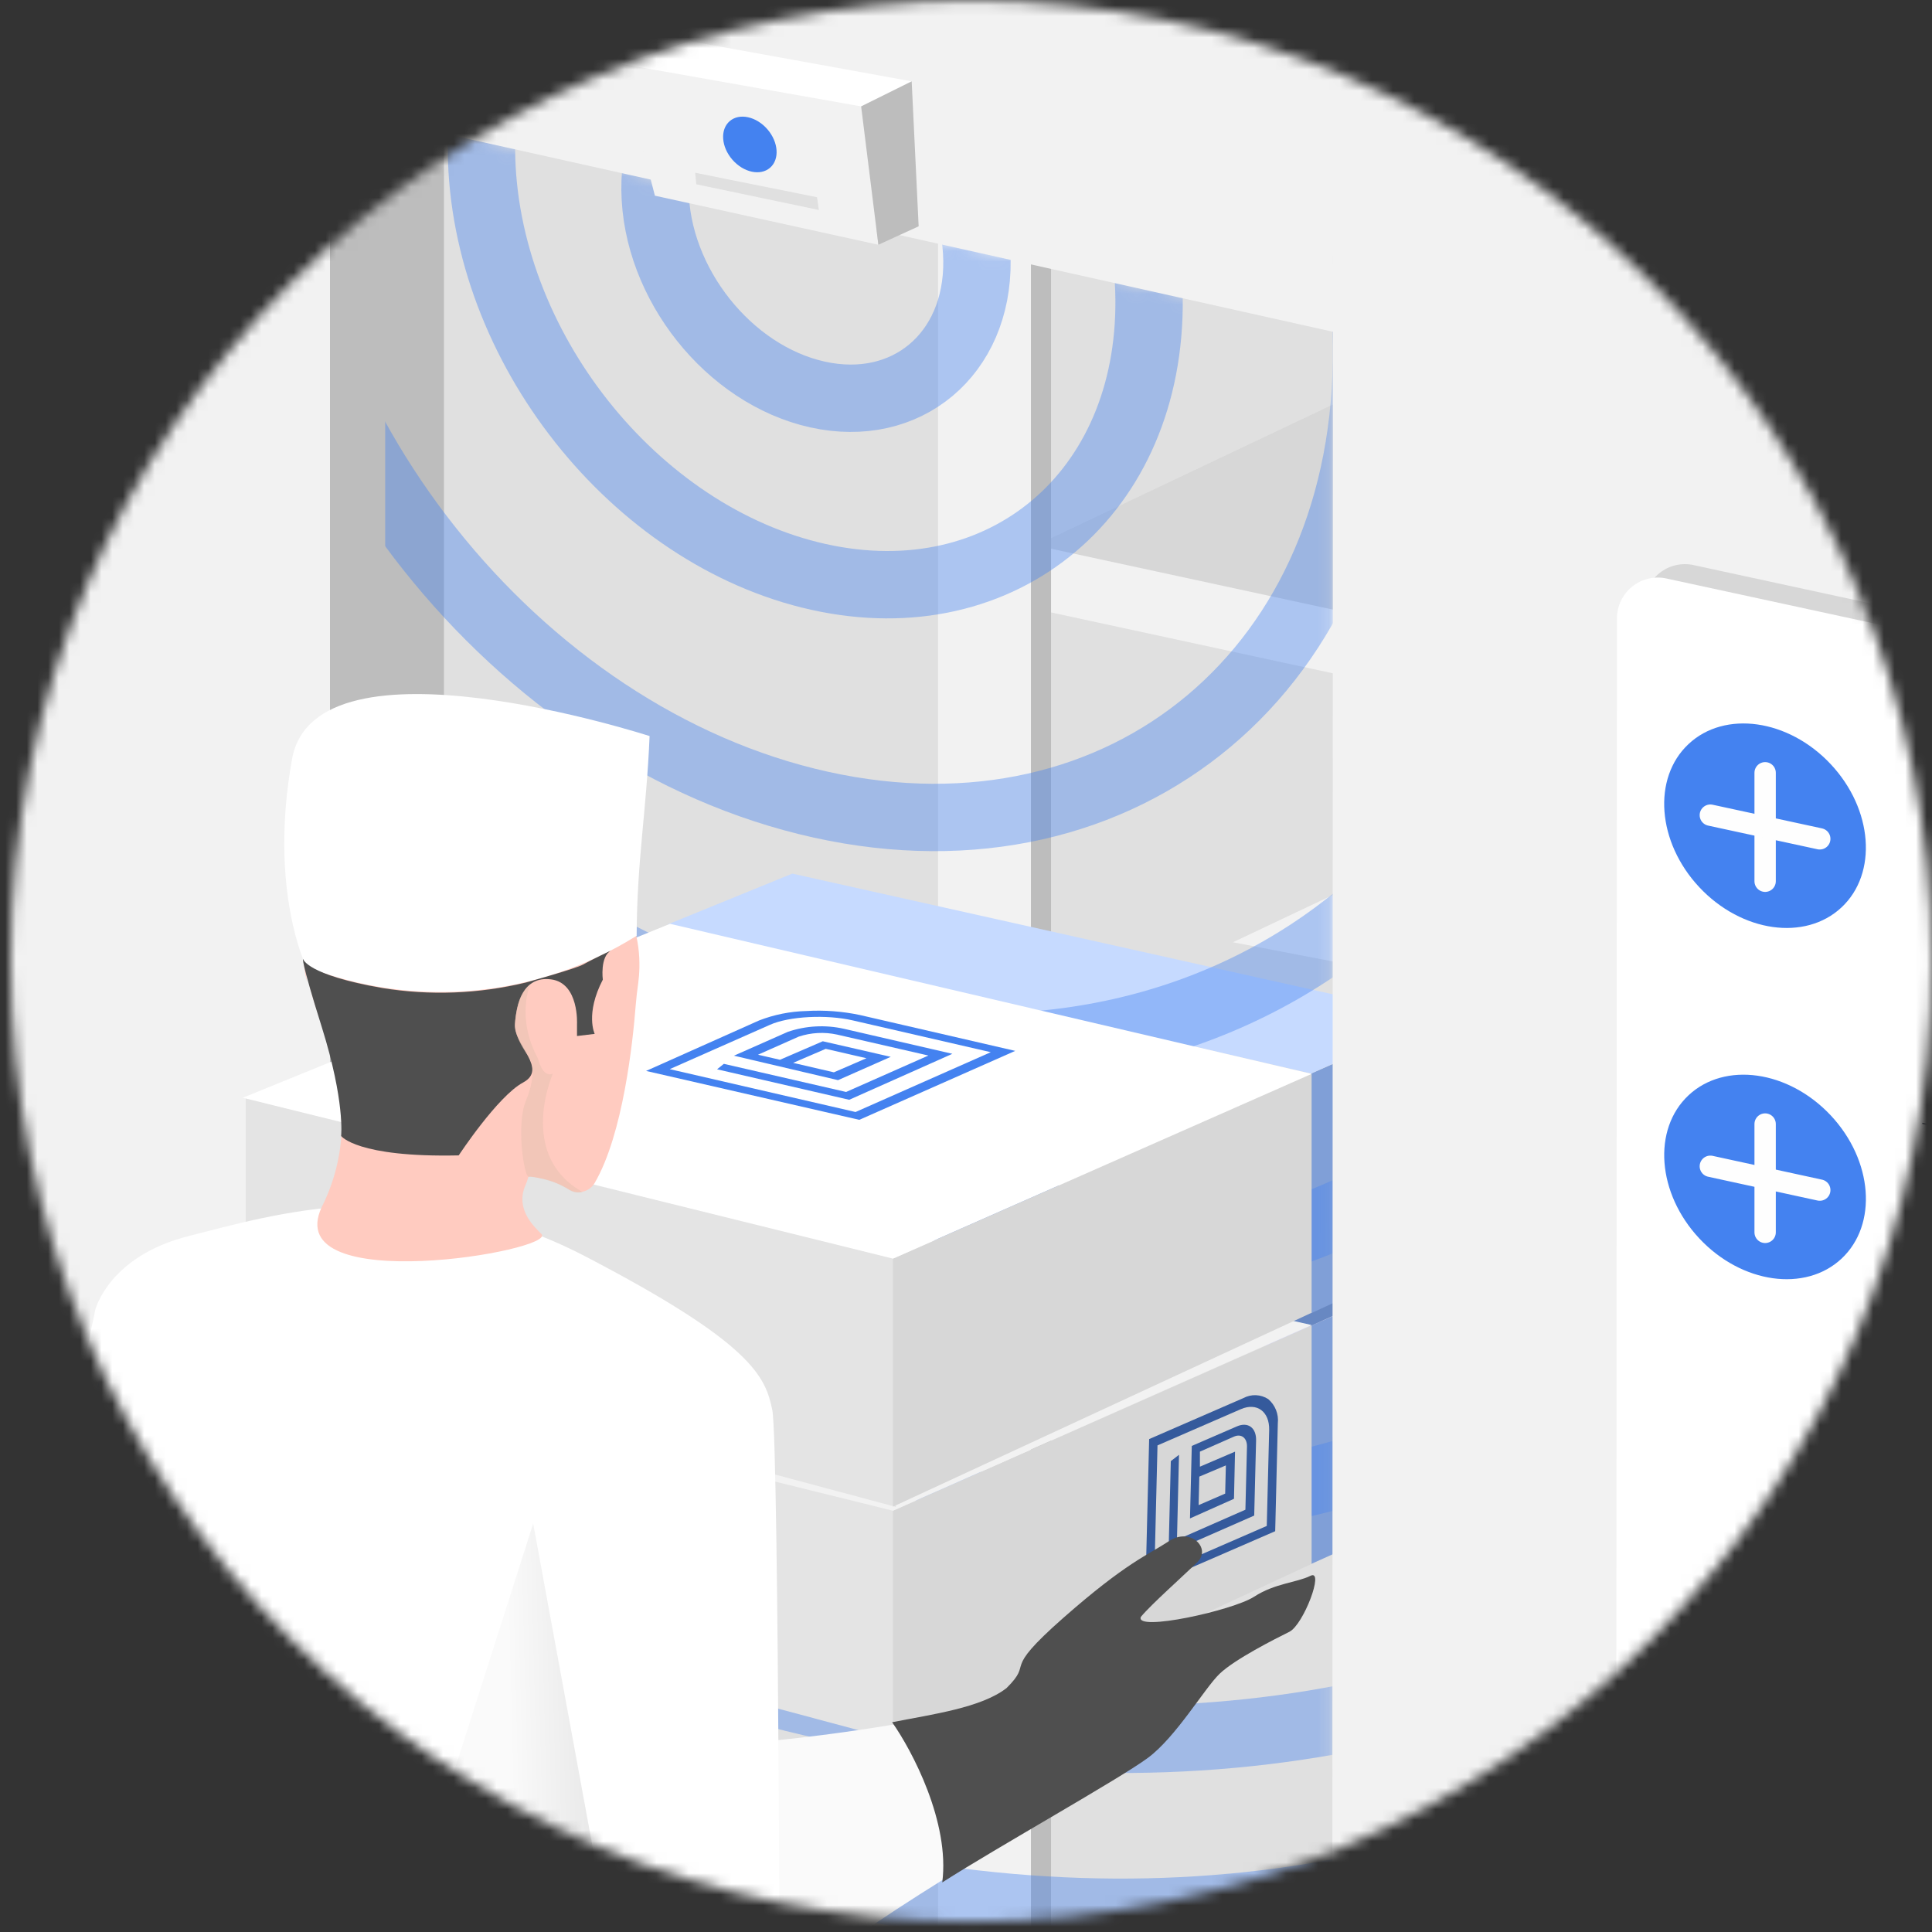 <svg width="181" height="181" viewBox="0 0 181 181" fill="none" xmlns="http://www.w3.org/2000/svg">
<rect x="0" y="0" width="181" height="181" fill="#333333" stroke="none"/>
<mask id="mask0" mask-type="alpha" maskUnits="userSpaceOnUse" x="0" y="0" width="181" height="181">
<circle cx="90.986" cy="90.039" r="90" fill="#BAD1FB"/>
</mask>
<g mask="url(#mask0)">
<path d="M-74.895 296.533L131.522 356.221L131.629 -111.047L-74.789 -170.735L-74.895 296.533Z" fill="#E0E0E0"/>
<path d="M-169.09 296.533L37.328 356.221L37.434 -111.047L-168.984 -170.735L-169.09 296.533Z" fill="#F2F2F2"/>
<path d="M96.752 115.516L181.364 75.395V133.802L96.752 115.516Z" fill="#BCBEE2"/>
<path d="M181.365 75.395L96.753 115.516V57.115L181.365 75.395Z" fill="#E0E0E0"/>
<path d="M115.509 88.274L176.422 99.973V123.208L115.509 110.253V88.274Z" fill="#E0E0E0"/>
<path d="M227.287 77.367L176.422 99.974V123.208L226.659 99.974L227.287 77.367Z" fill="#A8A8A8"/>
<path d="M115.509 88.275L166.983 63.91L227.287 77.368L176.422 99.974L115.509 88.275Z" fill="#F2F2F2"/>
<path d="M181.365 139.824L96.753 179.945V121.544L181.365 139.824Z" fill="#E0E0E0"/>
<path d="M227.287 143.698L176.422 166.305V189.54L226.659 166.305L227.287 143.698Z" fill="#A8A8A8"/>
<path d="M348.832 169.856L95.275 115.082L94.043 120.784L347.6 175.559L348.832 169.856Z" fill="#D8D9EF"/>
<path d="M227.287 13.146L176.422 35.752V58.993L226.659 35.752L227.287 13.146Z" fill="#A8A8A8"/>
<path d="M115.509 24.053L166.983 -0.312L227.287 13.145L176.422 35.752L115.509 24.053Z" fill="#F2F2F2"/>
<path d="M96.752 51.218L181.364 11.098V69.505L96.752 51.218Z" fill="#D7D7D7"/>
<path d="M181.365 11.098L96.753 51.219V-7.188L181.365 11.098Z" fill="#E0E0E0"/>
<path d="M348.834 234.23L94.744 179.34L93.512 185.042L347.602 239.932L348.834 234.23Z" fill="#D8D9EF"/>
<path d="M348.824 105.49L95.433 50.751L94.201 56.453L347.592 111.192L348.824 105.49Z" fill="#F2F2F2"/>
<path d="M89.763 -16.382V-14.756V192.271H98.466V-16.382" fill="#BDBDBD"/>
<path d="M87.879 -16.382V-14.756V192.271H96.583V-16.382" fill="#F2F2F2"/>
<path d="M348.82 45.492L114.384 -5.152L113.152 0.55L347.589 51.194L348.82 45.492Z" fill="#E8E8E8"/>
<path d="M41.591 -31.282H30.916V252.558H41.591V-31.282Z" fill="#BDBDBD"/>
<path d="M125.771 122.908L134.525 118.933L133.897 141.539L122.826 146.525V124.208L125.771 122.908Z" fill="#809FD7"/>
<path d="M122.825 124.207L134.524 118.932L74.227 105.475L62.528 110.248L122.825 124.207Z" fill="#6888C2"/>
<path d="M125.771 99.284L134.525 95.309L133.897 117.916L122.826 123.033V100.577L125.771 99.284Z" fill="#809FD7"/>
<path d="M122.825 100.576L134.524 95.308L74.227 81.844L62.528 86.617L122.825 100.576Z" fill="#C6DAFF"/>
<g opacity="0.4">
<mask id="mask1" mask-type="alpha" maskUnits="userSpaceOnUse" x="32" y="10" width="93" height="209">
<path d="M124.2 217.34L124.244 31.155L32.712 10.915L33.415 197.264L124.2 217.34Z" fill="#253094" stroke="#00E4D1" stroke-width="1.148" stroke-miterlimit="10"/>
</mask>
<g mask="url(#mask1)">
<g style="mix-blend-mode:overlay">
<g style="mix-blend-mode:multiply">
<path d="M78.239 212.385C-22.515 190.175 -105.033 86.556 -106.097 -19.109C-107.084 -124.774 -26.238 -192.464 74.515 -170.255C175.269 -148.045 257.787 -44.426 258.85 61.239C259.914 166.904 178.992 234.594 78.239 212.385Z" stroke="#4482F0" stroke-width="6.312"/>
</g>
<g style="mix-blend-mode:multiply">
<path d="M77.975 185.434C-8.521 166.354 -79.361 77.331 -80.275 -13.45C-81.123 -104.23 -11.717 -162.385 74.779 -143.304C161.275 -124.223 232.116 -35.2 233.029 55.58C233.942 146.361 164.471 204.515 77.975 185.434Z" stroke="#4482F0" stroke-width="6.312"/>
</g>
<g style="mix-blend-mode:multiply">
<path d="M77.727 159.888C4.696 143.772 -55.117 68.586 -55.888 -8.085C-56.603 -84.757 1.997 -133.873 75.028 -117.757C148.058 -101.642 207.871 -26.456 208.642 50.216C209.413 126.887 150.757 176.003 77.727 159.888Z" stroke="#4482F0" stroke-width="6.312"/>
</g>
<g style="mix-blend-mode:multiply">
<path d="M77.727 176.091C4.696 159.976 -55.117 84.79 -55.888 8.118C-56.603 -68.553 1.997 -117.669 75.028 -101.554C148.058 -85.438 207.871 -10.252 208.642 66.419C209.413 143.091 150.757 192.207 77.727 176.091Z" stroke="#4482F0" stroke-width="6.312"/>
</g>
<g style="mix-blend-mode:multiply">
<path d="M77.522 138.833C15.58 125.162 -35.15 61.379 -35.804 -3.664C-36.411 -68.707 13.291 -110.373 75.232 -96.702C137.174 -83.031 187.904 -19.248 188.558 45.795C189.212 110.837 139.463 152.504 77.522 138.833Z" stroke="#4482F0" stroke-width="6.312"/>
</g>
<g style="mix-blend-mode:multiply">
<path d="M77.314 117.497C26.621 106.303 -14.898 54.075 -15.433 0.816C-15.93 -52.443 24.747 -86.561 75.441 -75.366C126.135 -64.172 167.653 -11.944 168.188 41.315C168.723 94.574 128.008 128.692 77.314 117.497Z" stroke="#4482F0" stroke-width="6.312"/>
</g>
<g style="mix-blend-mode:multiply">
<path d="M77.109 96.442C37.505 87.692 5.069 46.868 4.65 5.238C4.262 -36.393 36.041 -63.062 75.646 -54.311C115.25 -45.561 147.686 -4.737 148.104 36.893C148.523 78.524 116.714 105.192 77.109 96.442Z" stroke="#4482F0" stroke-width="6.312"/>
</g>
<g style="mix-blend-mode:multiply">
<path d="M76.904 75.387C48.389 69.081 25.035 39.66 24.734 9.659C24.454 -20.343 47.335 -39.562 75.85 -33.257C104.366 -26.951 127.72 2.47 128.021 32.472C128.322 62.474 105.419 81.693 76.904 75.387Z" stroke="#4482F0" stroke-width="6.312"/>
</g>
<g style="mix-blend-mode:multiply">
<path d="M76.697 54.051C59.429 50.222 45.287 32.357 45.105 14.139C44.935 -4.08 58.791 -15.75 76.058 -11.921C93.326 -8.092 107.468 9.773 107.65 27.992C107.833 46.21 93.964 57.88 76.697 54.051Z" stroke="#4482F0" stroke-width="6.312"/>
</g>
<g style="mix-blend-mode:multiply">
<path d="M76.6 36.962C68.274 35.121 61.454 26.537 61.366 17.783C61.284 9.03 67.966 3.422 76.293 5.262C84.62 7.102 91.439 15.686 91.527 24.44C91.615 33.194 84.927 38.801 76.6 36.962Z" stroke="#4482F0" stroke-width="6.312"/>
</g>
</g>
</g>
</g>
<path d="M36.086 -31.235H30.921V252.532H36.086V-31.235Z" fill="#BDBDBD"/>
<path d="M29.591 9.829L157.438 38.345L155.096 -237.852L29.66 -274.124L29.591 9.829Z" fill="#F2F2F2"/>
<path d="M58.17 5.981L61.354 18.333L82.29 22.93L80.677 9.969L58.17 5.981Z" fill="#F2F2F2"/>
<path d="M65.229 17.265L65.128 16.185L76.545 18.477L76.714 19.671" fill="#E0E0E0"/>
<path d="M64.634 3.852L58.172 5.981L80.678 9.968L85.413 7.62L64.634 3.852Z" fill="white"/>
<path d="M82.29 22.929L86.064 21.203L85.411 7.62L80.676 9.968L82.29 22.929Z" fill="#BDBDBD"/>
<path d="M72.144 15.715C73.051 14.929 72.938 13.314 71.892 12.109C70.847 10.904 69.264 10.565 68.358 11.352C67.451 12.138 67.564 13.752 68.61 14.957C69.656 16.162 71.238 16.502 72.144 15.715Z" fill="#4482F0"/>
<path d="M24.9 125.23L85.813 140.302V163.536L24.9 147.209V125.23Z" fill="#E4E4E4"/>
<path d="M122.879 124.177L83.659 141.533V164.767L122.879 146.514V124.177Z" fill="#D7D7D7"/>
<path d="M116.486 130.981C116.847 130.787 117.253 130.693 117.661 130.709C118.07 130.725 118.467 130.851 118.811 131.072C119.136 131.348 119.387 131.699 119.544 132.095C119.702 132.49 119.76 132.918 119.713 133.341L119.467 143.451L107.313 148.728L107.659 134.821L116.486 130.981ZM118.678 142.958L118.903 133.975C118.945 132.242 117.755 131.368 116.254 132.016L108.441 135.412L108.145 147.537L118.678 142.958Z" fill="#355A9C"/>
<path d="M110.455 136.294L110.265 144.255L116.676 141.437L116.824 135.491C116.824 134.709 116.289 134.293 115.606 134.589L112.414 135.998V137.407L115.704 135.998L115.606 140.415L111.484 142.254L111.653 135.463L115.88 133.631C116.916 133.18 117.705 133.758 117.677 134.941L117.501 141.987L109.476 145.509L109.687 136.886L110.455 136.294ZM114.781 139.929L114.845 137.287L112.358 138.337L112.294 141.007L114.781 139.929Z" fill="#355A9C"/>
<path d="M22.747 126.462L62.582 110.67L122.879 124.134L83.659 141.534L22.747 126.462Z" fill="#F2F2F2"/>
<path d="M23.017 102.869L83.929 117.941V141.175L23.017 124.848V102.869Z" fill="#E4E4E4"/>
<path d="M122.879 100.606L83.659 117.916V141.151L122.879 122.986V100.606Z" fill="#D7D7D7"/>
<path d="M22.747 102.843L62.769 86.547L122.879 100.606L83.659 117.914L22.747 102.843Z" fill="white"/>
<path d="M56.588 164.679L74.234 162.883C74.234 162.883 91.817 160.999 94.329 158.487C96.84 155.976 93.701 157.231 99.352 152.208C105.004 147.184 106.888 146.556 108.772 145.3C110.656 144.044 112.539 145.928 111.284 147.184C110.028 148.44 106.831 150.745 106.228 152.107C105.626 153.47 114.423 151.536 116.307 150.299C118.191 149.062 120.075 149.043 121.331 148.415C122.587 147.787 120.703 152.811 119.447 153.439C118.191 154.067 114.587 155.906 113.249 157.206C111.912 158.506 109.4 162.858 106.888 164.742C104.376 166.626 82.397 179.097 78.001 183.223C73.606 187.349 64.224 186.407 64.224 186.407" fill="#FAFAFA"/>
<path d="M94.296 158.15C91.913 159.998 87.367 160.598 83.579 161.349C85.448 164 89.003 170.713 88.276 176.356C93.428 173.054 104.895 166.652 107.545 164.684C110.194 162.716 112.838 158.176 114.255 156.812C115.673 155.447 119.468 153.532 120.793 152.876C122.118 152.22 124.105 146.971 122.78 147.627C121.456 148.283 119.468 148.31 117.481 149.595C115.494 150.881 106.28 152.902 106.882 151.478C107.895 150.254 110.857 147.654 112.182 146.341C113.507 145.029 111.519 143.061 109.532 144.373C107.545 145.685 105.558 146.341 99.596 151.59C93.634 156.838 96.946 155.526 94.296 158.15Z" fill="#4F4F4F"/>
<path d="M71.111 95.604C72.525 95.054 74.024 94.754 75.54 94.718C77.224 94.618 78.914 94.744 80.565 95.093L95.111 98.452L80.504 104.912L60.528 100.331L71.111 95.604ZM92.82 98.575L79.923 95.604C77.434 95.024 73.937 95.207 72.135 96.009L62.742 100.163L80.152 104.179L92.82 98.575Z" fill="#4482F0"/>
<path d="M67.813 99.666L79.267 102.301L86.979 98.888L78.419 96.925C77.228 96.666 75.988 96.732 74.831 97.116L71.013 98.811L73.074 99.285L77.083 97.551L83.451 99.01L78.511 101.194L68.76 98.903L73.815 96.666C75.507 96.091 77.325 95.993 79.068 96.383L89.224 98.727L79.557 103.034L67.179 100.178L67.813 99.666ZM81.176 99.14L77.358 98.261L74.304 99.575L78.122 100.461L81.176 99.14Z" fill="#4482F0"/>
<path d="M10.57 201.152L8.303 171.676C8.303 171.676 -0.488 167.908 0.14 164.768C0.767 161.628 8.931 122.695 8.931 122.695C8.931 122.695 10.187 117.671 17.723 115.787C25.258 113.903 39.073 109.507 54.772 117.671C70.472 125.834 71.727 128.974 72.355 132.114C72.983 135.254 73.09 201.152 73.09 201.152" fill="white"/>
<path d="M28.743 91.918C28.743 91.918 24.975 78.887 44.097 78.887C60.38 78.887 60.191 89.048 59.796 92.074C59.695 92.797 59.607 93.519 59.551 94.241C59.293 97.55 58.383 106.273 55.702 110.844C55.585 111.039 55.431 111.209 55.248 111.344C55.065 111.479 54.858 111.577 54.637 111.632C54.417 111.687 54.187 111.698 53.963 111.664C53.738 111.63 53.522 111.552 53.328 111.435C52.736 111.072 52.104 110.781 51.444 110.568C51.136 110.478 50.824 110.407 50.508 110.354C49.177 110.135 49.673 110.047 49.252 110.982C48.241 113.212 49.943 114.832 50.722 115.604C52.292 117.174 26.187 121.62 30.137 113.092C31.306 110.779 31.95 108.236 32.021 105.645C31.916 103.049 31.495 100.477 30.765 97.984C30.501 96.966 30.137 96.018 29.817 94.995C29.209 93.373 28.788 91.688 28.561 89.971" fill="#FFCBC0"/>
<path d="M59.595 87.697C55.023 90.547 49.849 92.291 44.484 92.791C39.119 93.29 33.712 92.531 28.693 90.573C28.693 90.573 25.145 83.402 27.361 71.106C29.578 58.811 60.857 68.959 60.857 68.959C60.556 76.13 59.676 80.507 59.645 87.685" fill="white"/>
<path d="M8.303 171.675L9.301 129.35C9.301 129.35 -1.255 164.108 0.108 165.822C1.47 167.536 4.359 170.632 8.303 171.675Z" fill="url(#paint0_linear)"/>
<path d="M49.95 142.733L57.969 186.364L73.052 185.767L31.318 201.146L49.95 142.733Z" fill="url(#paint1_linear)"/>
<path d="M28.392 89.839C28.392 89.839 28.7 91.327 35.821 92.564C40.275 93.287 44.828 93.116 49.216 92.062C49.216 92.062 53.976 90.743 54.635 90.36C55.294 89.977 57.247 89.047 57.247 89.047C56.192 89.625 56.475 91.779 56.475 91.779C54.804 95.001 55.715 96.859 55.715 96.859L54.057 97.06V95.955C54.057 95.955 54.271 92.099 51.633 91.754C48.996 91.409 48.38 94.04 48.242 95.955C48.104 97.87 51.382 100.137 49.002 101.418C46.622 102.699 42.974 108.244 42.974 108.244C33.416 108.451 31.959 106.423 31.959 106.423C31.959 106.423 32.336 103.221 30.157 96.256C28.141 89.839 28.392 89.839 28.392 89.839Z" fill="#4F4F4F"/>
<g style="mix-blend-mode:multiply" opacity="0.61">
<path d="M49.68 92.206C49.68 92.206 48.298 95.302 50.408 99.189C50.408 99.189 50.81 101.004 51.783 100.583C50.295 104.458 50.226 109.236 54.565 111.667C54.353 111.724 54.131 111.735 53.915 111.7C53.698 111.664 53.492 111.582 53.309 111.459C52.487 110.947 51.579 110.589 50.628 110.404C50.276 110.298 49.909 110.245 49.541 110.247C49.083 110.247 48.361 105.349 49.253 103.17C50.144 100.991 49.975 99.716 49.586 99.095C49.265 98.574 48.097 97.129 48.267 95.616C48.436 94.103 48.738 92.978 49.68 92.206Z" fill="#EAC2B2"/>
</g>
<path d="M124.791 264.588L353.571 313.236L353.69 -28.012L124.91 -70.858L124.791 264.588Z" fill="#F2F2F2"/>
<path opacity="0.5" d="M236.21 180.793L156.986 163.643C156.133 163.457 155.37 162.986 154.821 162.306C154.273 161.627 153.974 160.78 153.972 159.907L154.035 56.67C154.035 56.1 154.163 55.537 154.409 55.023C154.655 54.508 155.013 54.056 155.457 53.698C155.901 53.34 156.419 53.087 156.974 52.955C157.529 52.824 158.106 52.819 158.663 52.94L237.887 70.089C238.745 70.276 239.513 70.752 240.061 71.439C240.609 72.125 240.903 72.979 240.895 73.857L240.832 177.094C240.828 177.662 240.698 178.221 240.45 178.731C240.203 179.241 239.845 179.69 239.402 180.045C238.959 180.399 238.443 180.65 237.891 180.78C237.339 180.909 236.764 180.914 236.21 180.793Z" fill="#BDBDBD"/>
<path d="M233.66 182.048L154.436 164.899C153.583 164.714 152.82 164.242 152.272 163.562C151.725 162.882 151.427 162.035 151.428 161.162L151.485 57.925C151.486 57.355 151.615 56.793 151.861 56.28C152.108 55.766 152.466 55.314 152.909 54.956C153.353 54.599 153.871 54.345 154.425 54.213C154.979 54.081 155.556 54.075 156.113 54.195L235.33 71.345C236.189 71.531 236.958 72.007 237.507 72.693C238.056 73.379 238.352 74.234 238.345 75.112L238.282 178.35C238.277 178.917 238.146 179.475 237.898 179.985C237.65 180.495 237.292 180.943 236.85 181.297C236.407 181.651 235.891 181.902 235.34 182.032C234.788 182.162 234.214 182.168 233.66 182.048Z" fill="white"/>
<path d="M168.768 70.46L169.207 70.04C169.494 70.39 169.882 70.642 170.319 70.762C170.796 70.869 171.06 70.712 171.06 70.379C171.06 70.046 170.783 69.864 170.4 69.613L169.816 69.236C169.572 69.109 169.365 68.922 169.214 68.692C169.064 68.462 168.975 68.198 168.956 67.923C168.956 67.251 169.584 66.862 170.388 67.044C170.911 67.159 171.38 67.446 171.719 67.861L171.336 68.25C171.095 67.97 170.772 67.772 170.413 67.685C170.005 67.597 169.741 67.729 169.741 68.037C169.741 68.344 170.067 68.564 170.419 68.784L170.997 69.148C171.247 69.272 171.459 69.46 171.611 69.695C171.762 69.929 171.847 70.2 171.857 70.479C171.857 71.164 171.286 71.61 170.325 71.402C169.718 71.264 169.172 70.934 168.768 70.46Z" fill="white"/>
<path d="M172.535 70.743V69.23L172.077 69.129V68.57L172.573 68.646L172.661 67.798L173.289 67.93V68.796L174.105 68.978V69.569L173.289 69.393V70.9C173.289 71.277 173.433 71.49 173.741 71.528C173.851 71.547 173.963 71.547 174.074 71.528L174.199 72.106C173.991 72.139 173.779 72.139 173.571 72.106C173.258 72.052 172.977 71.881 172.785 71.628C172.593 71.375 172.503 71.059 172.535 70.743Z" fill="white"/>
<path d="M174.419 70.642C174.392 70.443 174.415 70.24 174.486 70.052C174.556 69.864 174.672 69.696 174.823 69.564C174.974 69.431 175.156 69.338 175.352 69.293C175.547 69.248 175.751 69.252 175.945 69.304C176.387 69.418 176.777 69.678 177.053 70.042C177.328 70.405 177.474 70.851 177.465 71.307C177.493 71.506 177.471 71.709 177.402 71.897C177.332 72.085 177.216 72.252 177.066 72.385C176.915 72.517 176.733 72.609 176.537 72.654C176.342 72.698 176.138 72.693 175.945 72.639C175.502 72.528 175.11 72.27 174.833 71.907C174.555 71.544 174.41 71.098 174.419 70.642ZM176.692 71.138C176.735 70.874 176.684 70.603 176.547 70.374C176.411 70.144 176.197 69.97 175.945 69.882C175.474 69.781 175.191 70.146 175.191 70.78C175.156 71.039 175.211 71.302 175.349 71.525C175.487 71.747 175.697 71.914 175.945 71.998C176.416 72.136 176.698 71.778 176.698 71.138H176.692Z" fill="white"/>
<path d="M177.998 71.421C177.979 71.217 178.011 71.012 178.09 70.823C178.169 70.635 178.292 70.468 178.45 70.338C178.608 70.209 178.795 70.119 178.995 70.078C179.196 70.037 179.403 70.045 179.599 70.102C179.962 70.189 180.289 70.387 180.535 70.667L180.17 71.069C180.033 70.901 179.846 70.78 179.637 70.724C179.122 70.611 178.77 70.956 178.77 71.59C178.744 71.865 178.814 72.141 178.969 72.37C179.124 72.599 179.353 72.767 179.618 72.846C179.731 72.869 179.848 72.869 179.961 72.846C180.074 72.824 180.182 72.779 180.277 72.714L180.579 73.273C180.425 73.37 180.254 73.434 180.074 73.462C179.895 73.49 179.712 73.482 179.536 73.436C179.084 73.335 178.681 73.077 178.4 72.709C178.119 72.34 177.976 71.884 177.998 71.421Z" fill="white"/>
<path d="M172.527 85.006C175.925 81.821 175.47 75.814 171.51 71.59C167.55 67.366 161.586 66.524 158.188 69.709C154.79 72.895 155.245 78.901 159.205 83.125C163.165 87.349 169.129 88.191 172.527 85.006Z" fill="#4482F0"/>
<path d="M165.367 72.398V82.559" stroke="#FEFEFE" stroke-width="2" stroke-linecap="round" stroke-linejoin="round"/>
<path d="M170.485 78.586L160.234 76.368" stroke="#FEFEFE" stroke-width="2" stroke-linecap="round" stroke-linejoin="round"/>
<path d="M172.53 117.911C175.928 114.726 175.472 108.719 171.513 104.495C167.553 100.271 161.588 99.429 158.19 102.614C154.792 105.8 155.248 111.806 159.207 116.031C163.167 120.255 169.132 121.097 172.53 117.911Z" fill="#4482F0"/>
<path d="M180.76 105.444L180.095 105.306V105.18L181.57 105.5V105.62L180.905 105.475V107.422L180.76 107.39V105.444Z" fill="#222C3D"/>
<path d="M165.367 105.306V115.454" stroke="#FEFEFE" stroke-width="2" stroke-linecap="round" stroke-linejoin="round"/>
<path d="M170.486 111.494L160.234 109.263" stroke="#FEFEFE" stroke-width="2" stroke-linecap="round" stroke-linejoin="round"/>
</g>
<defs>
<linearGradient id="paint0_linear" x1="1.464" y1="150.512" x2="12.629" y2="150.512" gradientUnits="userSpaceOnUse">
<stop offset="0.41" stop-color="#699FFF"/>
<stop offset="0.7" stop-color="#5492ED"/>
</linearGradient>
<linearGradient id="paint1_linear" x1="35.814" y1="172.059" x2="75.137" y2="171.079" gradientUnits="userSpaceOnUse">
<stop offset="0.31" stop-color="#FAFAFA"/>
<stop offset="0.61" stop-color="#DFDFDF"/>
</linearGradient>
</defs>
</svg>
